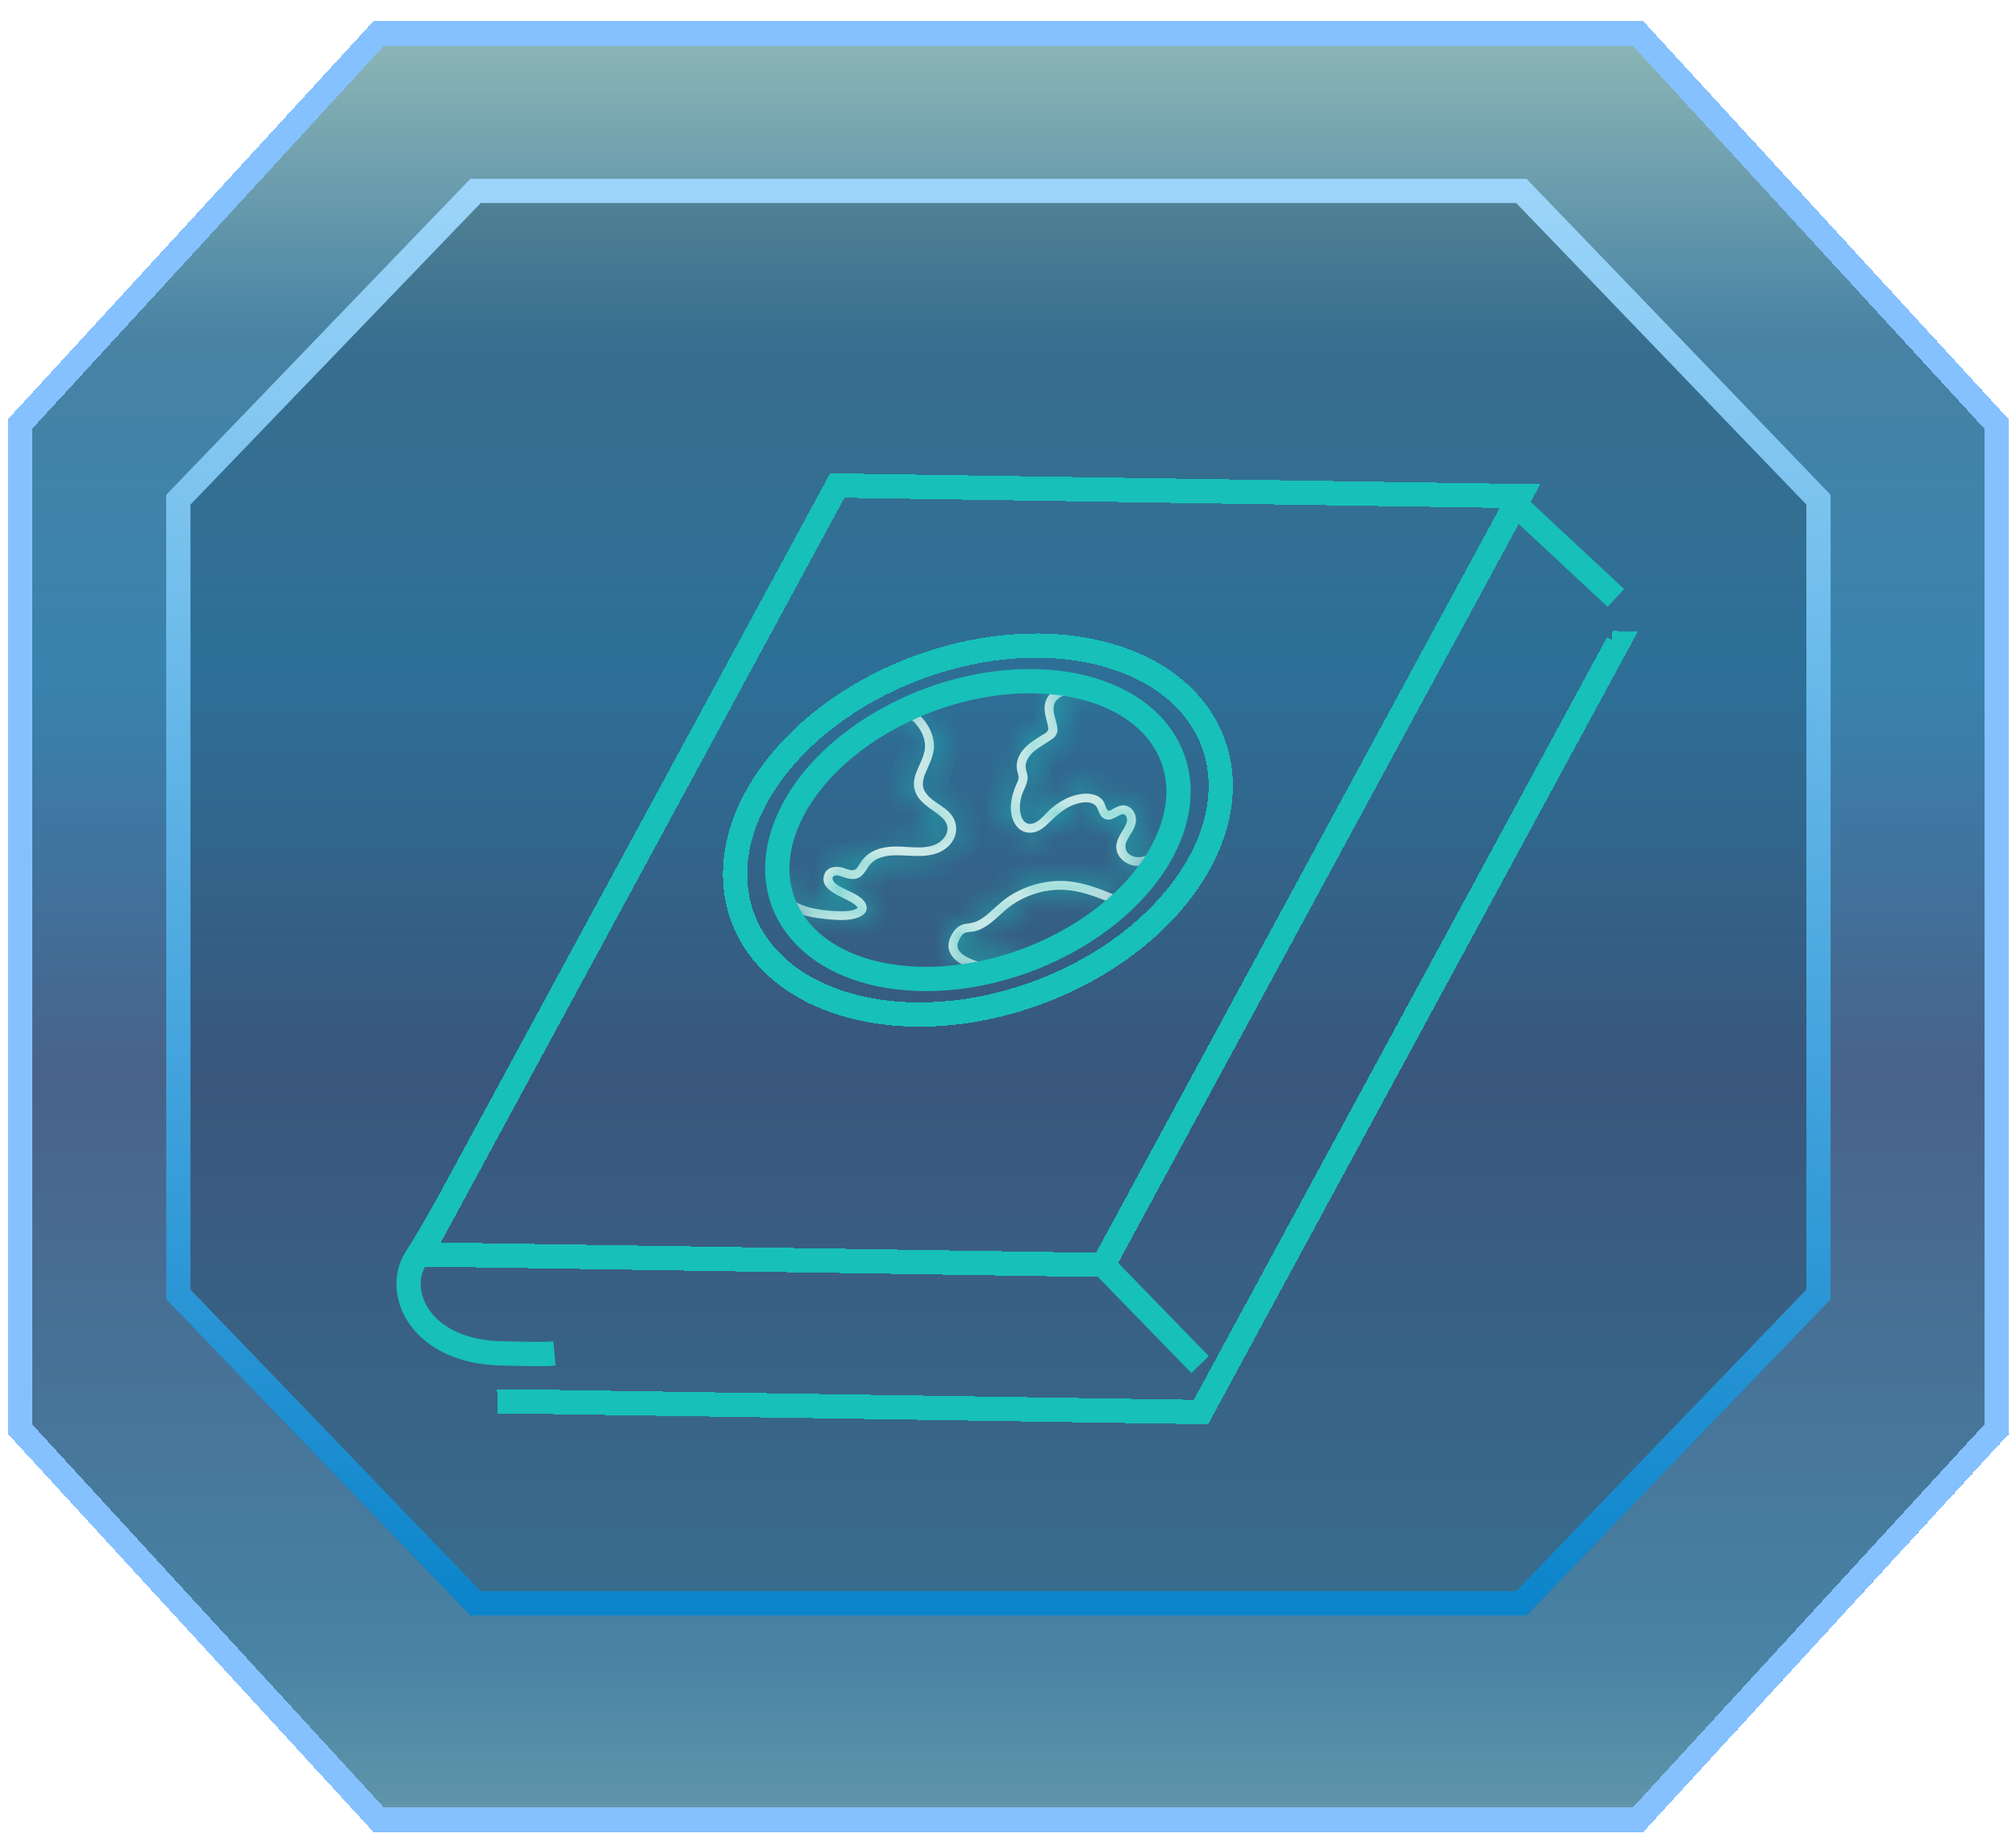 <svg viewBox="0 0 83 76" fill="none" xmlns="http://www.w3.org/2000/svg">
    <g filter="url(#filter0_d_558_495)">
        <path d="M15.373 75.416H67.657L82.711 59.018V17.274L67.657 0.876H15.373L0.316 17.274V59.018L15.373 75.416Z" fill="url(#paint0_linear_558_495)" fill-opacity="0.8" shape-rendering="crispEdges"/>
        <path d="M67.437 1.376L82.21 17.468V58.823L67.437 74.916H15.592L0.816 58.823V17.468L15.592 1.376H67.437Z" stroke="url(#paint1_linear_558_495)" shape-rendering="crispEdges"/>
    </g>
    <g filter="url(#filter1_f_558_495)">
        <path d="M19.365 66.504H62.849L75.369 53.492V20.369L62.849 7.358H19.365L6.842 20.369V53.492L19.365 66.504Z" fill="#0F3653" fill-opacity="0.25"/>
        <path d="M62.636 7.858L74.869 20.571V53.289L62.636 66.003H19.578L7.342 53.289V20.571L19.578 7.858H62.636Z" stroke="url(#paint2_linear_558_495)"/>
    </g>
    <g filter="url(#filter2_d_558_495)">
        <path d="M17.315 51.638L45.421 52.075L45.542 51.852L62.578 20.423L34.473 19.988L17.315 51.638Z" stroke="#17C0B8" stroke-miterlimit="10" shape-rendering="crispEdges"/>
    </g>
    <g filter="url(#filter3_d_558_495)">
        <path d="M20.475 55.709L21.338 55.694L49.444 56.13L66.601 24.479L66.376 24.475" stroke="#17C0B8" stroke-miterlimit="10" shape-rendering="crispEdges"/>
    </g>
    <path d="M18.391 49.655C18.128 50.085 17.86 50.64 17.127 51.792C16.216 53.22 17.326 55.647 20.648 55.715C21.565 55.733 22.281 55.767 22.828 55.717" stroke="#17C0B8" stroke-miterlimit="10"/>
    <path d="M62.202 20.587L66.528 24.616" stroke="#17C0B8" stroke-miterlimit="10"/>
    <g filter="url(#filter4_d_558_495)">
        <mask id="mask0_558_495" style="mask-type:luminance" maskUnits="userSpaceOnUse" x="32" y="28" width="17" height="13">
            <path d="M42.718 28.547C44.795 28.615 46.337 29.328 47.199 30.346C48.046 31.346 48.296 32.706 47.677 34.241C47.048 35.798 45.644 37.225 43.837 38.249C42.035 39.27 39.879 39.865 37.805 39.797C35.728 39.729 34.187 39.015 33.324 37.997C32.477 36.997 32.227 35.638 32.847 34.103C33.475 32.545 34.879 31.119 36.685 30.095C38.488 29.073 40.644 28.479 42.718 28.547Z" fill="white" stroke="white"/>
        </mask>
        <g mask="url(#mask0_558_495)">
            <mask id="path-10-inside-1_558_495" fill="white">
                <path d="M44.526 28.316C43.942 28.137 43.152 28.308 43.022 28.986C42.957 29.327 43.109 29.637 43.159 29.967C43.184 30.14 42.97 30.218 42.841 30.3C42.693 30.394 42.544 30.487 42.406 30.595C42.166 30.782 41.953 31.032 41.883 31.331C41.847 31.481 41.852 31.63 41.889 31.778C41.908 31.851 41.938 31.926 41.938 32.003C41.938 32.104 41.887 32.198 41.845 32.288C41.611 32.798 41.473 33.528 41.852 34.01C42.032 34.239 42.321 34.334 42.607 34.254C42.928 34.165 43.139 33.91 43.369 33.692C43.599 33.475 43.873 33.264 44.179 33.142C44.423 33.045 44.765 32.967 45.013 33.096C45.26 33.224 45.2 33.559 45.447 33.691C45.714 33.834 45.916 33.636 46.148 33.537C46.25 33.494 46.326 33.526 46.374 33.625C46.443 33.768 46.368 33.931 46.297 34.058C46.137 34.346 45.914 34.62 45.965 34.968C46.011 35.272 46.261 35.501 46.549 35.6C46.885 35.715 47.253 35.62 47.552 35.452C48.146 35.118 48.703 34.467 48.626 33.761C48.601 33.532 48.231 33.53 48.257 33.761C48.319 34.331 47.88 34.833 47.41 35.115C47.175 35.255 46.88 35.357 46.613 35.237C46.346 35.118 46.27 34.879 46.389 34.624C46.517 34.351 46.734 34.124 46.766 33.813C46.79 33.575 46.675 33.317 46.453 33.204C46.218 33.084 45.999 33.203 45.793 33.319C45.725 33.358 45.657 33.412 45.596 33.345C45.522 33.263 45.509 33.12 45.453 33.026C45.172 32.542 44.45 32.641 44.014 32.821C43.748 32.932 43.511 33.091 43.291 33.274C43.072 33.456 42.873 33.745 42.601 33.873C42.36 33.985 42.158 33.88 42.063 33.649C41.957 33.393 41.979 33.085 42.043 32.821C42.111 32.541 42.323 32.273 42.307 31.979C42.299 31.837 42.233 31.706 42.227 31.564C42.221 31.422 42.278 31.288 42.355 31.171C42.541 30.887 42.862 30.724 43.141 30.542C43.274 30.455 43.434 30.364 43.501 30.215C43.567 30.066 43.524 29.897 43.489 29.745C43.416 29.443 43.264 29.076 43.512 28.813C43.759 28.549 44.121 28.571 44.43 28.666C44.658 28.736 44.755 28.388 44.529 28.318L44.526 28.316Z"/>
            </mask>
            <path d="M44.526 28.316C43.942 28.137 43.152 28.308 43.022 28.986C42.957 29.327 43.109 29.637 43.159 29.967C43.184 30.14 42.97 30.218 42.841 30.3C42.693 30.394 42.544 30.487 42.406 30.595C42.166 30.782 41.953 31.032 41.883 31.331C41.847 31.481 41.852 31.63 41.889 31.778C41.908 31.851 41.938 31.926 41.938 32.003C41.938 32.104 41.887 32.198 41.845 32.288C41.611 32.798 41.473 33.528 41.852 34.01C42.032 34.239 42.321 34.334 42.607 34.254C42.928 34.165 43.139 33.91 43.369 33.692C43.599 33.475 43.873 33.264 44.179 33.142C44.423 33.045 44.765 32.967 45.013 33.096C45.26 33.224 45.2 33.559 45.447 33.691C45.714 33.834 45.916 33.636 46.148 33.537C46.25 33.494 46.326 33.526 46.374 33.625C46.443 33.768 46.368 33.931 46.297 34.058C46.137 34.346 45.914 34.62 45.965 34.968C46.011 35.272 46.261 35.501 46.549 35.6C46.885 35.715 47.253 35.62 47.552 35.452C48.146 35.118 48.703 34.467 48.626 33.761C48.601 33.532 48.231 33.53 48.257 33.761C48.319 34.331 47.88 34.833 47.41 35.115C47.175 35.255 46.88 35.357 46.613 35.237C46.346 35.118 46.27 34.879 46.389 34.624C46.517 34.351 46.734 34.124 46.766 33.813C46.79 33.575 46.675 33.317 46.453 33.204C46.218 33.084 45.999 33.203 45.793 33.319C45.725 33.358 45.657 33.412 45.596 33.345C45.522 33.263 45.509 33.12 45.453 33.026C45.172 32.542 44.45 32.641 44.014 32.821C43.748 32.932 43.511 33.091 43.291 33.274C43.072 33.456 42.873 33.745 42.601 33.873C42.36 33.985 42.158 33.88 42.063 33.649C41.957 33.393 41.979 33.085 42.043 32.821C42.111 32.541 42.323 32.273 42.307 31.979C42.299 31.837 42.233 31.706 42.227 31.564C42.221 31.422 42.278 31.288 42.355 31.171C42.541 30.887 42.862 30.724 43.141 30.542C43.274 30.455 43.434 30.364 43.501 30.215C43.567 30.066 43.524 29.897 43.489 29.745C43.416 29.443 43.264 29.076 43.512 28.813C43.759 28.549 44.121 28.571 44.43 28.666C44.658 28.736 44.755 28.388 44.529 28.318L44.526 28.316Z" fill="#F2F2F2"/>
            <path d="M44.526 28.316L45.225 27.601L45.052 27.431L44.819 27.36L44.526 28.316ZM43.022 28.986L42.04 28.797L42.04 28.798L43.022 28.986ZM43.159 29.967L44.148 29.819L44.148 29.819L43.159 29.967ZM42.841 30.3L42.306 29.455L42.305 29.456L42.841 30.3ZM42.406 30.595L43.02 31.385L43.024 31.381L42.406 30.595ZM41.883 31.331L42.856 31.564L42.857 31.559L41.883 31.331ZM41.889 31.778L40.919 32.02L40.919 32.022L41.889 31.778ZM41.845 32.288L40.938 31.867L40.936 31.871L41.845 32.288ZM41.852 34.01L41.066 34.628L41.066 34.628L41.852 34.01ZM42.607 34.254L42.34 33.291L42.339 33.291L42.607 34.254ZM44.179 33.142L44.548 34.072L44.55 34.071L44.179 33.142ZM45.447 33.691L45.92 32.81L45.919 32.809L45.447 33.691ZM46.148 33.537L45.757 32.617L45.756 32.617L46.148 33.537ZM46.374 33.625L47.275 33.191L47.273 33.188L46.374 33.625ZM46.297 34.058L45.424 33.57L45.423 33.572L46.297 34.058ZM45.965 34.968L44.976 35.115L44.977 35.116L45.965 34.968ZM46.549 35.6L46.874 34.654L46.873 34.654L46.549 35.6ZM47.552 35.452L47.063 34.58L47.062 34.58L47.552 35.452ZM48.626 33.761L47.632 33.868L47.632 33.87L48.626 33.761ZM48.257 33.761L49.251 33.652L49.25 33.65L48.257 33.761ZM46.389 34.624L45.484 34.199L45.483 34.2L46.389 34.624ZM46.766 33.813L45.771 33.71L45.771 33.711L46.766 33.813ZM46.453 33.204L45.998 34.094L45.998 34.094L46.453 33.204ZM45.793 33.319L45.3 32.45L45.299 32.45L45.793 33.319ZM45.596 33.345L46.341 32.678L46.339 32.675L45.596 33.345ZM45.453 33.026L44.589 33.529L44.592 33.534L45.453 33.026ZM44.014 32.821L43.632 31.897L43.63 31.898L44.014 32.821ZM42.601 33.873L43.022 34.78L43.025 34.778L42.601 33.873ZM42.063 33.649L42.988 33.27L42.987 33.267L42.063 33.649ZM42.043 32.821L43.015 33.057L43.015 33.056L42.043 32.821ZM42.307 31.979L41.308 32.031L41.308 32.033L42.307 31.979ZM42.355 31.171L41.518 30.624L41.518 30.624L42.355 31.171ZM43.141 30.542L43.686 31.381L43.687 31.38L43.141 30.542ZM43.489 29.745L44.462 29.516L44.461 29.512L43.489 29.745ZM44.43 28.666L44.136 29.622L44.137 29.622L44.43 28.666ZM44.529 28.318L43.83 29.034L44.003 29.203L44.234 29.274L44.529 28.318ZM44.526 28.316L44.819 27.36C44.343 27.214 43.774 27.202 43.26 27.39C42.713 27.591 42.184 28.046 42.04 28.797L43.022 28.986L44.004 29.175C44.001 29.19 43.988 29.223 43.961 29.252C43.938 29.277 43.926 29.276 43.948 29.268C43.971 29.26 44.013 29.25 44.072 29.25C44.13 29.249 44.187 29.258 44.233 29.272L44.526 28.316ZM43.022 28.986L42.04 28.798C41.969 29.168 42.024 29.489 42.072 29.699C42.135 29.983 42.15 29.986 42.169 30.115L43.159 29.967L44.148 29.819C44.128 29.688 44.1 29.569 44.077 29.48C44.051 29.375 44.038 29.327 44.023 29.262C43.998 29.149 44.01 29.145 44.004 29.174L43.022 28.986ZM43.159 29.967L42.169 30.114C42.141 29.926 42.182 29.741 42.266 29.592C42.337 29.464 42.422 29.396 42.446 29.377C42.471 29.357 42.485 29.351 42.454 29.369C42.447 29.373 42.365 29.418 42.306 29.455L42.841 30.3L43.376 31.145C43.371 31.148 43.372 31.147 43.386 31.139C43.393 31.136 43.399 31.132 43.41 31.126C43.419 31.121 43.431 31.114 43.443 31.107C43.488 31.081 43.578 31.03 43.67 30.959C43.849 30.82 44.24 30.438 44.148 29.819L43.159 29.967ZM42.841 30.3L42.305 29.456C42.172 29.54 41.975 29.663 41.789 29.809L42.406 30.595L43.024 31.381C43.114 31.311 43.214 31.248 43.377 31.144L42.841 30.3ZM42.406 30.595L41.793 29.805C41.459 30.065 41.052 30.493 40.91 31.103L41.883 31.331L42.857 31.559C42.855 31.569 42.855 31.555 42.883 31.519C42.91 31.482 42.955 31.435 43.02 31.385L42.406 30.595ZM41.883 31.331L40.911 31.099C40.833 31.422 40.848 31.735 40.919 32.02L41.889 31.778L42.859 31.536C42.858 31.529 42.859 31.529 42.859 31.537C42.859 31.544 42.858 31.554 42.856 31.564L41.883 31.331ZM41.889 31.778L40.919 32.022C40.925 32.043 40.93 32.062 40.934 32.078C40.939 32.093 40.943 32.107 40.946 32.117C40.948 32.123 40.949 32.126 40.95 32.131C40.951 32.135 40.952 32.138 40.953 32.14C40.954 32.145 40.955 32.147 40.955 32.147C40.955 32.147 40.954 32.143 40.952 32.138C40.951 32.132 40.949 32.122 40.947 32.111C40.943 32.087 40.938 32.05 40.938 32.003H41.938H42.938C42.938 31.836 42.906 31.701 42.887 31.631C42.878 31.596 42.867 31.562 42.864 31.549C42.858 31.53 42.858 31.53 42.859 31.534L41.889 31.778ZM41.938 32.003H40.938C40.938 31.884 40.969 31.805 40.974 31.792C40.977 31.784 40.977 31.784 40.971 31.798C40.967 31.805 40.964 31.812 40.958 31.825C40.953 31.836 40.945 31.851 40.938 31.867L41.845 32.288L42.752 32.709C42.753 32.708 42.807 32.597 42.841 32.507C42.883 32.4 42.938 32.223 42.938 32.003H41.938ZM41.845 32.288L40.936 31.871C40.78 32.212 40.645 32.646 40.62 33.106C40.596 33.568 40.681 34.137 41.066 34.628L41.852 34.01L42.639 33.392C42.639 33.392 42.638 33.391 42.636 33.387C42.634 33.384 42.631 33.376 42.627 33.362C42.62 33.334 42.614 33.285 42.617 33.213C42.625 33.06 42.676 32.875 42.754 32.705L41.845 32.288ZM41.852 34.01L41.066 34.628C41.498 35.177 42.204 35.404 42.875 35.218L42.607 34.254L42.339 33.291C42.382 33.279 42.439 33.277 42.499 33.297C42.559 33.316 42.607 33.352 42.639 33.392L41.852 34.01ZM42.607 34.254L42.874 35.218C43.223 35.121 43.482 34.941 43.666 34.787C43.812 34.664 44.008 34.465 44.056 34.419L43.369 33.692L42.682 32.966C42.617 33.028 42.541 33.103 42.498 33.145C42.447 33.196 42.41 33.23 42.379 33.256C42.319 33.306 42.312 33.298 42.34 33.291L42.607 34.254ZM43.369 33.692L44.056 34.419C44.243 34.242 44.409 34.127 44.548 34.072L44.179 33.142L43.811 32.213C43.336 32.401 42.956 32.707 42.682 32.966L43.369 33.692ZM44.179 33.142L44.55 34.071C44.58 34.059 44.61 34.049 44.639 34.041C44.668 34.033 44.689 34.03 44.7 34.029C44.713 34.027 44.706 34.029 44.682 34.026C44.659 34.023 44.61 34.014 44.551 33.983L45.013 33.096L45.474 32.208C45.112 32.02 44.745 32.013 44.489 32.04C44.224 32.068 43.986 32.143 43.808 32.214L44.179 33.142ZM45.013 33.096L44.551 33.983C44.426 33.918 44.348 33.826 44.308 33.764C44.282 33.723 44.273 33.691 44.302 33.765C44.33 33.833 44.486 34.311 44.976 34.573L45.447 33.691L45.919 32.809C46.161 32.939 46.224 33.183 46.158 33.019C46.13 32.95 45.972 32.467 45.474 32.208L45.013 33.096ZM45.447 33.691L44.975 34.573C45.181 34.683 45.405 34.742 45.637 34.741C45.86 34.741 46.044 34.687 46.175 34.636C46.298 34.588 46.405 34.529 46.456 34.502C46.488 34.484 46.505 34.475 46.522 34.466C46.537 34.458 46.542 34.456 46.54 34.457L46.148 33.537L45.756 32.617C45.696 32.643 45.644 32.669 45.602 32.69C45.563 32.71 45.524 32.732 45.501 32.744C45.473 32.76 45.458 32.767 45.447 32.773C45.437 32.778 45.438 32.777 45.447 32.773C45.465 32.767 45.534 32.741 45.636 32.741C45.688 32.741 45.741 32.748 45.793 32.761C45.844 32.774 45.887 32.792 45.92 32.81L45.447 33.691ZM46.148 33.537L46.538 34.458C46.426 34.505 46.189 34.567 45.912 34.457C45.644 34.351 45.519 34.154 45.475 34.063L46.374 33.625L47.273 33.188C47.181 32.998 46.995 32.735 46.651 32.599C46.298 32.459 45.971 32.526 45.757 32.617L46.148 33.537ZM46.374 33.625L45.473 34.059C45.373 33.85 45.402 33.667 45.419 33.599C45.434 33.542 45.451 33.521 45.424 33.57L46.297 34.058L47.169 34.547C47.214 34.468 47.304 34.302 47.357 34.096C47.412 33.879 47.445 33.543 47.275 33.191L46.374 33.625ZM46.297 34.058L45.423 33.572C45.392 33.627 45.365 33.67 45.311 33.762C45.264 33.84 45.202 33.946 45.146 34.067C45.029 34.316 44.911 34.677 44.976 35.115L45.965 34.968L46.955 34.821C46.968 34.911 46.935 34.962 46.958 34.914C46.97 34.887 46.991 34.849 47.03 34.784C47.06 34.732 47.121 34.633 47.17 34.544L46.297 34.058ZM45.965 34.968L44.977 35.116C45.093 35.898 45.701 36.366 46.225 36.546L46.549 35.6L46.873 34.654C46.864 34.651 46.869 34.649 46.885 34.665C46.903 34.685 46.942 34.736 46.955 34.82L45.965 34.968ZM46.549 35.6L46.224 36.545C46.936 36.79 47.613 36.565 48.043 36.323L47.552 35.452L47.062 34.58C46.991 34.62 46.93 34.64 46.89 34.648C46.852 34.654 46.852 34.647 46.874 34.654L46.549 35.6ZM47.552 35.452L48.042 36.324C48.454 36.092 48.861 35.748 49.161 35.318C49.463 34.885 49.692 34.308 49.62 33.652L48.626 33.761L47.632 33.87C47.637 33.92 47.627 34.022 47.52 34.175C47.413 34.329 47.244 34.478 47.063 34.58L47.552 35.452ZM48.626 33.761L49.62 33.654C49.538 32.892 48.873 32.59 48.426 32.589C48.188 32.588 47.882 32.659 47.627 32.892C47.339 33.154 47.224 33.523 47.263 33.872L48.257 33.761L49.25 33.65C49.277 33.884 49.198 34.166 48.974 34.37C48.781 34.546 48.564 34.589 48.419 34.589C48.157 34.588 47.689 34.401 47.632 33.868L48.626 33.761ZM48.257 33.761L47.263 33.87C47.263 33.87 47.263 33.87 47.263 33.87C47.263 33.87 47.263 33.871 47.263 33.871C47.263 33.873 47.262 33.877 47.26 33.885C47.255 33.901 47.242 33.932 47.211 33.976C47.146 34.07 47.034 34.174 46.896 34.257L47.41 35.115L47.923 35.973C48.51 35.622 49.379 34.813 49.251 33.652L48.257 33.761ZM47.41 35.115L46.896 34.257C46.87 34.272 46.849 34.283 46.834 34.289C46.819 34.295 46.815 34.295 46.822 34.294C46.83 34.292 46.854 34.288 46.891 34.291C46.929 34.294 46.974 34.304 47.02 34.324L46.613 35.237L46.206 36.151C46.939 36.478 47.617 36.156 47.923 35.973L47.41 35.115ZM46.613 35.237L47.02 34.324C47.087 34.354 47.229 34.449 47.299 34.65C47.367 34.843 47.32 34.994 47.295 35.048L46.389 34.624L45.483 34.2C45.339 34.509 45.27 34.907 45.413 35.314C45.559 35.727 45.872 36.002 46.206 36.151L46.613 35.237ZM46.389 34.624L47.294 35.048C47.339 34.953 47.347 34.964 47.481 34.729C47.58 34.557 47.723 34.278 47.761 33.915L46.766 33.813L45.771 33.711C45.776 33.66 45.795 33.649 45.745 33.736C45.715 33.789 45.694 33.821 45.641 33.91C45.596 33.983 45.538 34.084 45.484 34.199L46.389 34.624ZM46.766 33.813L47.761 33.916C47.821 33.33 47.551 32.642 46.908 32.313L46.453 33.204L45.998 34.094C45.895 34.042 45.835 33.965 45.805 33.905C45.777 33.847 45.764 33.782 45.771 33.71L46.766 33.813ZM46.453 33.204L46.909 32.314C46.125 31.913 45.416 32.383 45.3 32.45L45.793 33.319L46.287 34.189C46.339 34.159 46.365 34.145 46.385 34.135C46.404 34.126 46.396 34.132 46.37 34.139C46.341 34.147 46.285 34.157 46.211 34.152C46.133 34.147 46.059 34.126 45.998 34.094L46.453 33.204ZM45.793 33.319L45.299 32.45C45.28 32.461 45.263 32.471 45.257 32.474C45.249 32.48 45.251 32.478 45.255 32.476C45.259 32.473 45.318 32.44 45.406 32.413C45.501 32.385 45.67 32.353 45.874 32.402C46.088 32.452 46.243 32.568 46.341 32.678L45.596 33.345L44.851 34.012C44.979 34.155 45.166 34.289 45.412 34.347C45.648 34.404 45.85 34.368 45.978 34.33C46.099 34.294 46.191 34.243 46.229 34.222C46.251 34.21 46.27 34.199 46.278 34.194C46.29 34.187 46.289 34.188 46.288 34.189L45.793 33.319ZM45.596 33.345L46.339 32.675C46.406 32.749 46.44 32.816 46.454 32.845C46.467 32.873 46.472 32.889 46.465 32.869C46.461 32.857 46.46 32.853 46.452 32.831C46.447 32.813 46.438 32.788 46.428 32.76C46.408 32.708 46.373 32.617 46.315 32.517L45.453 33.026L44.592 33.534C44.576 33.506 44.565 33.483 44.559 33.47C44.553 33.456 44.55 33.448 44.55 33.447C44.55 33.447 44.551 33.451 44.555 33.462C44.557 33.468 44.565 33.493 44.571 33.51C44.583 33.548 44.609 33.621 44.647 33.702C44.686 33.784 44.75 33.9 44.854 34.015L45.596 33.345ZM45.453 33.026L46.317 32.522C45.943 31.88 45.301 31.698 44.84 31.676C44.386 31.653 43.948 31.766 43.632 31.897L44.014 32.821L44.397 33.745C44.448 33.724 44.514 33.703 44.582 33.689C44.652 33.675 44.707 33.671 44.742 33.673C44.779 33.675 44.769 33.681 44.73 33.662C44.682 33.639 44.626 33.592 44.589 33.529L45.453 33.026ZM44.014 32.821L43.63 31.898C43.246 32.058 42.923 32.279 42.651 32.506L43.291 33.274L43.932 34.041C44.099 33.903 44.251 33.806 44.398 33.744L44.014 32.821ZM43.291 33.274L42.651 32.506C42.557 32.584 42.476 32.665 42.416 32.726C42.339 32.805 42.315 32.831 42.26 32.886C42.164 32.981 42.148 32.981 42.176 32.968L42.601 33.873L43.025 34.778C43.326 34.637 43.545 34.429 43.672 34.302C43.847 34.128 43.867 34.096 43.932 34.041L43.291 33.274ZM42.601 33.873L42.18 32.966C42.274 32.922 42.467 32.88 42.683 32.976C42.881 33.064 42.963 33.209 42.988 33.27L42.063 33.649L41.138 34.029C41.257 34.32 41.488 34.633 41.871 34.804C42.271 34.981 42.687 34.935 43.022 34.78L42.601 33.873ZM42.063 33.649L42.987 33.267C42.997 33.291 42.989 33.287 42.989 33.24C42.989 33.194 42.997 33.131 43.015 33.057L42.043 32.821L41.071 32.585C40.987 32.934 40.915 33.489 41.139 34.031L42.063 33.649ZM42.043 32.821L43.015 33.056C43.014 33.062 43.016 33.049 43.037 33.001C43.047 32.977 43.058 32.952 43.074 32.916C43.088 32.884 43.107 32.842 43.126 32.798C43.193 32.641 43.327 32.318 43.305 31.924L42.307 31.979L41.308 32.033C41.303 31.934 41.338 31.892 41.287 32.012C41.276 32.038 41.264 32.064 41.247 32.101C41.232 32.135 41.213 32.179 41.194 32.224C41.156 32.314 41.106 32.44 41.071 32.586L42.043 32.821ZM42.307 31.979L43.305 31.927C43.3 31.823 43.284 31.733 43.27 31.665C43.256 31.601 43.24 31.541 43.232 31.512C43.227 31.494 43.224 31.484 43.222 31.475C43.22 31.466 43.219 31.463 43.219 31.464C43.219 31.464 43.224 31.485 43.226 31.52L42.227 31.564L41.228 31.607C41.236 31.805 41.286 31.978 41.3 32.03C41.311 32.07 41.313 32.078 41.314 32.083C41.314 32.084 41.31 32.064 41.308 32.031L42.307 31.979ZM42.227 31.564L43.226 31.52C43.229 31.601 43.214 31.66 43.203 31.691C43.192 31.721 43.184 31.73 43.192 31.719L42.355 31.171L41.518 30.624C41.388 30.822 41.209 31.167 41.228 31.607L42.227 31.564ZM42.355 31.171L43.191 31.719C43.189 31.723 43.206 31.696 43.295 31.632C43.339 31.6 43.39 31.567 43.458 31.524C43.517 31.487 43.607 31.432 43.686 31.381L43.141 30.542L42.596 29.704C42.526 29.75 42.287 29.894 42.131 30.005C41.943 30.14 41.706 30.336 41.518 30.624L42.355 31.171ZM43.141 30.542L43.687 31.38C43.717 31.361 43.857 31.274 43.974 31.18C44.101 31.078 44.291 30.899 44.414 30.622L43.501 30.215L42.587 29.808C42.616 29.743 42.65 29.696 42.675 29.667C42.699 29.639 42.717 29.624 42.718 29.623C42.72 29.622 42.713 29.628 42.691 29.642C42.68 29.65 42.668 29.658 42.651 29.668C42.637 29.677 42.615 29.691 42.595 29.704L43.141 30.542ZM43.501 30.215L44.414 30.622C44.645 30.104 44.474 29.569 44.462 29.516L43.489 29.745L42.515 29.975C42.526 30.02 42.531 30.041 42.535 30.061C42.538 30.079 42.538 30.079 42.537 30.068C42.535 30.046 42.528 29.94 42.587 29.808L43.501 30.215ZM43.489 29.745L44.461 29.512C44.448 29.46 44.435 29.409 44.424 29.37C44.413 29.327 44.404 29.295 44.396 29.264C44.38 29.199 44.376 29.174 44.375 29.167C44.375 29.162 44.38 29.205 44.362 29.275C44.353 29.311 44.339 29.351 44.316 29.392C44.294 29.433 44.268 29.469 44.241 29.497L43.512 28.813L42.783 28.128C42.391 28.546 42.353 29.036 42.385 29.363C42.41 29.615 42.51 29.951 42.516 29.979L43.489 29.745ZM43.512 28.813L44.241 29.497C44.212 29.528 44.174 29.556 44.131 29.575C44.09 29.594 44.059 29.599 44.045 29.6C44.033 29.602 44.035 29.6 44.054 29.602C44.072 29.605 44.1 29.611 44.136 29.622L44.43 28.666L44.724 27.71C44.324 27.587 43.442 27.426 42.783 28.128L43.512 28.813ZM44.43 28.666L44.137 29.622C44.458 29.72 44.812 29.684 45.11 29.495C45.385 29.321 45.544 29.06 45.612 28.816C45.682 28.57 45.679 28.274 45.548 27.991C45.407 27.686 45.144 27.461 44.823 27.363L44.529 28.318L44.234 29.274C44.027 29.21 43.837 29.055 43.734 28.833C43.641 28.633 43.643 28.432 43.687 28.274C43.732 28.116 43.838 27.934 44.038 27.807C44.261 27.665 44.517 27.647 44.723 27.71L44.43 28.666ZM44.529 28.318L45.228 27.603L45.225 27.601L44.526 28.316L43.827 29.031L43.83 29.034L44.529 28.318Z" fill="#17C0B8" mask="url(#path-10-inside-1_558_495)"/>
            <mask id="path-12-inside-2_558_495" fill="white">
                <path d="M46.012 36.894C45.244 36.569 44.461 36.253 43.608 36.267C42.846 36.281 42.08 36.52 41.461 36.956C41.167 37.164 40.917 37.42 40.64 37.649C40.514 37.752 40.38 37.849 40.231 37.92C40.06 38.002 39.885 38.009 39.702 38.044C39.358 38.109 39.113 38.5 39.058 38.821C38.996 39.176 39.23 39.465 39.517 39.651C40.241 40.122 41.278 40.149 42.051 39.798C42.266 39.701 42.079 39.389 41.865 39.486C41.245 39.767 40.467 39.726 39.861 39.427C39.619 39.308 39.334 39.099 39.443 38.8C39.486 38.683 39.586 38.471 39.707 38.414C39.842 38.352 40.023 38.373 40.168 38.33C40.774 38.15 41.152 37.618 41.647 37.267C42.174 36.896 42.809 36.672 43.458 36.633C44.299 36.584 45.068 36.885 45.825 37.206C46.041 37.298 46.229 36.987 46.011 36.894H46.012Z"/>
            </mask>
            <path d="M46.012 36.894C45.244 36.569 44.461 36.253 43.608 36.267C42.846 36.281 42.08 36.52 41.461 36.956C41.167 37.164 40.917 37.42 40.64 37.649C40.514 37.752 40.38 37.849 40.231 37.92C40.06 38.002 39.885 38.009 39.702 38.044C39.358 38.109 39.113 38.5 39.058 38.821C38.996 39.176 39.23 39.465 39.517 39.651C40.241 40.122 41.278 40.149 42.051 39.798C42.266 39.701 42.079 39.389 41.865 39.486C41.245 39.767 40.467 39.726 39.861 39.427C39.619 39.308 39.334 39.099 39.443 38.8C39.486 38.683 39.586 38.471 39.707 38.414C39.842 38.352 40.023 38.373 40.168 38.33C40.774 38.15 41.152 37.618 41.647 37.267C42.174 36.896 42.809 36.672 43.458 36.633C44.299 36.584 45.068 36.885 45.825 37.206C46.041 37.298 46.229 36.987 46.011 36.894H46.012Z" fill="#F2F2F2"/>
            <path d="M46.012 36.894V37.894L46.402 35.973L46.012 36.894ZM43.608 36.267L43.591 35.268L43.591 35.268L43.608 36.267ZM41.461 36.956L40.886 36.138L40.883 36.139L41.461 36.956ZM40.64 37.649L41.276 38.421L41.276 38.42L40.64 37.649ZM40.231 37.92L39.801 37.017L39.8 37.017L40.231 37.92ZM39.702 38.044L39.888 39.026L39.889 39.026L39.702 38.044ZM39.058 38.821L40.043 38.992L40.043 38.991L39.058 38.821ZM39.517 39.651L38.972 40.49L38.972 40.49L39.517 39.651ZM42.051 39.798L41.638 38.887L41.637 38.888L42.051 39.798ZM41.865 39.486L42.277 40.397L42.279 40.397L41.865 39.486ZM39.861 39.427L39.418 40.324L39.419 40.325L39.861 39.427ZM39.443 38.8L40.382 39.145L40.382 39.144L39.443 38.8ZM39.707 38.414L39.287 37.506L39.282 37.509L39.707 38.414ZM40.168 38.33L39.883 37.372L39.883 37.372L40.168 38.33ZM41.647 37.267L41.07 36.45L41.069 36.451L41.647 37.267ZM43.458 36.633L43.399 35.635L43.398 35.635L43.458 36.633ZM45.825 37.206L46.216 36.286L46.216 36.286L45.825 37.206ZM46.011 36.894V35.894L45.62 37.815L46.011 36.894ZM46.012 36.894L46.402 35.973C45.653 35.657 44.685 35.249 43.591 35.268L43.608 36.267L43.625 37.267C44.237 37.257 44.835 37.482 45.623 37.816L46.012 36.894ZM43.608 36.267L43.591 35.268C42.638 35.284 41.676 35.582 40.886 36.138L41.461 36.956L42.036 37.774C42.484 37.459 43.054 37.277 43.625 37.267L43.608 36.267ZM41.461 36.956L40.883 36.139C40.69 36.276 40.521 36.422 40.38 36.546C40.228 36.681 40.124 36.778 40.003 36.878L40.64 37.649L41.276 38.42C41.433 38.291 41.592 38.145 41.707 38.043C41.835 37.93 41.938 37.844 42.038 37.772L41.461 36.956ZM40.64 37.649L40.004 36.877C39.91 36.955 39.846 36.995 39.801 37.017L40.231 37.92L40.661 38.822C40.913 38.702 41.119 38.55 41.276 38.421L40.64 37.649ZM40.231 37.92L39.8 37.017C39.825 37.006 39.833 37.008 39.788 37.016C39.763 37.021 39.735 37.025 39.687 37.032C39.643 37.039 39.581 37.049 39.515 37.061L39.702 38.044L39.889 39.026C39.914 39.021 39.943 39.017 39.989 39.01C40.03 39.003 40.091 38.994 40.154 38.982C40.285 38.958 40.466 38.916 40.662 38.822L40.231 37.92ZM39.702 38.044L39.516 37.061C39.023 37.154 38.681 37.461 38.476 37.731C38.268 38.004 38.127 38.331 38.072 38.651L39.058 38.821L40.043 38.991C40.042 38.996 40.043 38.988 40.05 38.973C40.057 38.958 40.064 38.947 40.068 38.942C40.072 38.936 40.065 38.947 40.04 38.965C40.014 38.983 39.962 39.012 39.888 39.026L39.702 38.044ZM39.058 38.821L38.072 38.65C37.908 39.599 38.562 40.223 38.972 40.49L39.517 39.651L40.062 38.813C40.036 38.796 40.019 38.781 40.008 38.771C39.997 38.761 39.999 38.761 40.007 38.773C40.015 38.786 40.03 38.814 40.039 38.857C40.049 38.903 40.05 38.95 40.043 38.992L39.058 38.821ZM39.517 39.651L38.972 40.49C40.015 41.167 41.417 41.184 42.464 40.709L42.051 39.798L41.637 38.888C41.138 39.114 40.467 39.076 40.062 38.813L39.517 39.651ZM42.051 39.798L42.463 40.709C42.771 40.57 43.032 40.294 43.118 39.916C43.195 39.574 43.104 39.267 42.977 39.056C42.73 38.644 42.123 38.27 41.451 38.576L41.865 39.486L42.279 40.397C41.821 40.605 41.414 40.338 41.261 40.083C41.181 39.949 41.108 39.732 41.167 39.473C41.234 39.178 41.438 38.978 41.638 38.887L42.051 39.798ZM41.865 39.486L41.452 38.575C41.132 38.721 40.667 38.71 40.302 38.53L39.861 39.427L39.419 40.325C40.267 40.742 41.359 40.813 42.277 40.397L41.865 39.486ZM39.861 39.427L40.303 38.531C40.275 38.517 40.257 38.506 40.249 38.5C40.239 38.493 40.257 38.504 40.286 38.538C40.315 38.573 40.371 38.652 40.401 38.776C40.433 38.91 40.42 39.042 40.382 39.145L39.443 38.8L38.504 38.456C38.295 39.025 38.499 39.521 38.755 39.825C38.975 40.087 39.253 40.243 39.418 40.324L39.861 39.427ZM39.443 38.8L40.382 39.144C40.384 39.139 40.388 39.13 40.393 39.119C40.398 39.108 40.401 39.102 40.401 39.103C40.4 39.104 40.397 39.109 40.391 39.117C40.386 39.124 40.376 39.138 40.36 39.155C40.336 39.182 40.262 39.258 40.131 39.32L39.707 38.414L39.282 37.509C38.938 37.67 38.754 37.962 38.691 38.065C38.603 38.211 38.541 38.356 38.504 38.457L39.443 38.8ZM39.707 38.414L40.126 39.322C40.065 39.35 40.019 39.36 40.006 39.362C39.996 39.364 39.996 39.364 40.031 39.36C40.05 39.358 40.121 39.352 40.18 39.345C40.247 39.336 40.345 39.321 40.454 39.288L40.168 38.33L39.883 37.372C39.919 37.361 39.94 37.359 39.927 37.361C39.907 37.363 39.898 37.364 39.837 37.37C39.791 37.374 39.712 37.382 39.624 37.399C39.536 37.416 39.416 37.447 39.287 37.507L39.707 38.414ZM40.168 38.33L40.454 39.288C40.96 39.137 41.335 38.849 41.601 38.621C41.92 38.347 42.024 38.225 42.224 38.084L41.647 37.267L41.069 36.451C40.774 36.66 40.443 36.979 40.297 37.104C40.099 37.274 39.982 37.342 39.883 37.372L40.168 38.33ZM41.647 37.267L42.223 38.084C42.599 37.82 43.055 37.659 43.517 37.632L43.458 36.633L43.398 35.635C42.563 35.685 41.749 35.971 41.07 36.45L41.647 37.267ZM43.458 36.633L43.516 37.632C44.096 37.598 44.666 37.8 45.435 38.127L45.825 37.206L46.216 36.286C45.47 35.969 44.501 35.57 43.399 35.635L43.458 36.633ZM45.825 37.206L45.434 38.127C46.101 38.41 46.694 38.039 46.938 37.635C47.064 37.425 47.16 37.114 47.078 36.765C46.986 36.377 46.712 36.106 46.402 35.974L46.011 36.894L45.62 37.815C45.419 37.729 45.204 37.532 45.131 37.225C45.068 36.957 45.144 36.736 45.224 36.604C45.373 36.355 45.765 36.094 46.216 36.286L45.825 37.206ZM46.011 36.894V37.894H46.012V36.894V35.894H46.011V36.894Z" fill="#17C0B8" mask="url(#path-12-inside-2_558_495)"/>
            <mask id="path-14-inside-3_558_495" fill="white">
                <path d="M37.15 29.536C37.443 29.456 37.715 29.789 37.853 29.999C38.016 30.248 38.118 30.548 38.077 30.846C37.999 31.406 37.529 31.869 37.645 32.463C37.736 32.927 38.164 33.191 38.525 33.45C38.684 33.565 38.85 33.691 38.946 33.863C39.066 34.081 39.006 34.329 38.85 34.514C38.401 35.046 37.544 34.852 36.935 34.849C36.609 34.846 36.283 34.887 35.984 35.023C35.717 35.146 35.533 35.339 35.383 35.583C35.321 35.683 35.257 35.804 35.128 35.822C34.973 35.843 34.813 35.746 34.665 35.712C34.391 35.647 34.061 35.691 33.946 35.981C33.691 36.631 34.639 36.893 35.042 37.139C35.117 37.184 35.196 37.236 35.256 37.301C35.31 37.359 35.333 37.372 35.256 37.413C35.096 37.498 34.877 37.509 34.699 37.512C34.318 37.518 33.923 37.479 33.55 37.41C32.922 37.291 32.166 36.943 32.09 36.236C32.065 36.008 31.696 36.005 31.72 36.236C31.792 36.888 32.289 37.364 32.89 37.601C33.228 37.734 33.59 37.79 33.952 37.828C34.334 37.868 34.729 37.906 35.11 37.833C35.387 37.779 35.771 37.618 35.666 37.271C35.573 36.963 35.17 36.785 34.902 36.656C34.755 36.585 34.601 36.519 34.468 36.426C34.378 36.364 34.179 36.169 34.329 36.065C34.434 35.994 34.625 36.076 34.727 36.11C34.893 36.164 35.075 36.213 35.251 36.169C35.584 36.083 35.653 35.755 35.866 35.539C36.102 35.301 36.458 35.225 36.785 35.213C37.504 35.188 38.325 35.399 38.945 34.923C39.423 34.555 39.518 33.931 39.113 33.478C38.809 33.139 38.291 32.972 38.068 32.565C37.904 32.266 38.052 31.932 38.179 31.648C38.327 31.318 38.478 30.985 38.45 30.617C38.421 30.248 38.255 29.898 38.013 29.61C37.77 29.321 37.434 29.084 37.051 29.189C36.823 29.252 36.919 29.601 37.15 29.537V29.536Z"/>
            </mask>
            <path d="M37.15 29.536C37.443 29.456 37.715 29.789 37.853 29.999C38.016 30.248 38.118 30.548 38.077 30.846C37.999 31.406 37.529 31.869 37.645 32.463C37.736 32.927 38.164 33.191 38.525 33.45C38.684 33.565 38.85 33.691 38.946 33.863C39.066 34.081 39.006 34.329 38.85 34.514C38.401 35.046 37.544 34.852 36.935 34.849C36.609 34.846 36.283 34.887 35.984 35.023C35.717 35.146 35.533 35.339 35.383 35.583C35.321 35.683 35.257 35.804 35.128 35.822C34.973 35.843 34.813 35.746 34.665 35.712C34.391 35.647 34.061 35.691 33.946 35.981C33.691 36.631 34.639 36.893 35.042 37.139C35.117 37.184 35.196 37.236 35.256 37.301C35.31 37.359 35.333 37.372 35.256 37.413C35.096 37.498 34.877 37.509 34.699 37.512C34.318 37.518 33.923 37.479 33.55 37.41C32.922 37.291 32.166 36.943 32.09 36.236C32.065 36.008 31.696 36.005 31.72 36.236C31.792 36.888 32.289 37.364 32.89 37.601C33.228 37.734 33.59 37.79 33.952 37.828C34.334 37.868 34.729 37.906 35.11 37.833C35.387 37.779 35.771 37.618 35.666 37.271C35.573 36.963 35.17 36.785 34.902 36.656C34.755 36.585 34.601 36.519 34.468 36.426C34.378 36.364 34.179 36.169 34.329 36.065C34.434 35.994 34.625 36.076 34.727 36.11C34.893 36.164 35.075 36.213 35.251 36.169C35.584 36.083 35.653 35.755 35.866 35.539C36.102 35.301 36.458 35.225 36.785 35.213C37.504 35.188 38.325 35.399 38.945 34.923C39.423 34.555 39.518 33.931 39.113 33.478C38.809 33.139 38.291 32.972 38.068 32.565C37.904 32.266 38.052 31.932 38.179 31.648C38.327 31.318 38.478 30.985 38.45 30.617C38.421 30.248 38.255 29.898 38.013 29.61C37.77 29.321 37.434 29.084 37.051 29.189C36.823 29.252 36.919 29.601 37.15 29.537V29.536Z" fill="#F2F2F2"/>
            <path d="M37.15 29.536L36.884 28.572L36.15 28.774V29.536H37.15ZM37.853 29.999L37.016 30.547L37.017 30.549L37.853 29.999ZM38.077 30.846L37.086 30.708L37.086 30.709L38.077 30.846ZM37.645 32.463L36.663 32.654L36.663 32.655L37.645 32.463ZM38.525 33.45L37.94 34.262L37.941 34.262L38.525 33.45ZM38.946 33.863L39.821 33.379L39.819 33.376L38.946 33.863ZM38.85 34.514L39.614 35.16L39.614 35.159L38.85 34.514ZM36.935 34.849L36.928 35.849L36.929 35.849L36.935 34.849ZM35.984 35.023L35.57 34.113L35.566 34.115L35.984 35.023ZM35.383 35.583L36.234 36.108L36.235 36.107L35.383 35.583ZM35.128 35.822L35.259 36.814L35.266 36.813L35.128 35.822ZM34.665 35.712L34.435 36.685L34.435 36.685L34.665 35.712ZM33.946 35.981L33.016 35.614L33.015 35.616L33.946 35.981ZM35.042 37.139L34.521 37.992L34.522 37.993L35.042 37.139ZM35.256 37.301L34.523 37.982L34.527 37.985L35.256 37.301ZM35.256 37.413L35.727 38.295L35.729 38.294L35.256 37.413ZM34.699 37.512L34.685 36.512L34.683 36.512L34.699 37.512ZM33.55 37.41L33.365 38.392L33.366 38.392L33.55 37.41ZM32.09 36.236L31.096 36.343L31.096 36.344L32.09 36.236ZM31.72 36.236L30.726 36.342L30.726 36.345L31.72 36.236ZM32.89 37.601L32.523 38.531L32.523 38.531L32.89 37.601ZM33.952 37.828L33.847 38.823L33.849 38.823L33.952 37.828ZM35.11 37.833L35.299 38.815L35.301 38.815L35.11 37.833ZM35.666 37.271L36.623 36.982L36.623 36.98L35.666 37.271ZM34.902 36.656L34.465 37.556L34.469 37.558L34.902 36.656ZM34.468 36.426L35.04 35.606L35.04 35.606L34.468 36.426ZM34.329 36.065L33.768 35.238L33.762 35.242L34.329 36.065ZM34.727 36.11L34.414 37.06L34.417 37.061L34.727 36.11ZM35.251 36.169L35.496 37.138L35.5 37.137L35.251 36.169ZM35.866 35.539L35.156 34.835L35.154 34.836L35.866 35.539ZM36.785 35.213L36.75 34.214L36.748 34.214L36.785 35.213ZM38.945 34.923L39.553 35.717L39.554 35.716L38.945 34.923ZM39.113 33.478L39.858 32.811L39.858 32.811L39.113 33.478ZM38.068 32.565L38.945 32.084L38.945 32.084L38.068 32.565ZM38.179 31.648L37.266 31.239L37.266 31.24L38.179 31.648ZM37.051 29.189L37.316 30.154L37.318 30.153L37.051 29.189ZM37.15 29.537L37.417 30.501L38.15 30.298V29.537H37.15ZM37.15 29.536L37.415 30.5C37.267 30.541 37.134 30.523 37.044 30.492C36.966 30.466 36.927 30.433 36.927 30.433C36.924 30.431 36.935 30.44 36.956 30.465C36.976 30.49 36.997 30.518 37.016 30.547L37.853 29.999L38.689 29.452C38.598 29.312 38.429 29.078 38.192 28.884C37.97 28.703 37.493 28.404 36.884 28.572L37.15 29.536ZM37.853 29.999L37.017 30.549C37.052 30.601 37.071 30.646 37.08 30.678C37.089 30.708 37.085 30.716 37.086 30.708L38.077 30.846L39.067 30.985C39.153 30.373 38.938 29.831 38.688 29.45L37.853 29.999ZM38.077 30.846L37.086 30.709C37.072 30.811 37.031 30.875 36.871 31.244C36.744 31.537 36.544 32.042 36.663 32.654L37.645 32.463L38.626 32.271C38.63 32.29 38.607 32.267 38.706 32.04C38.735 31.972 38.832 31.763 38.887 31.627C38.955 31.458 39.032 31.238 39.067 30.984L38.077 30.846ZM37.645 32.463L36.663 32.655C36.762 33.16 37.042 33.516 37.292 33.756C37.522 33.975 37.806 34.165 37.94 34.262L38.525 33.45L39.109 32.639C38.994 32.556 38.932 32.514 38.844 32.449C38.767 32.392 38.714 32.348 38.675 32.31C38.598 32.237 38.618 32.229 38.626 32.27L37.645 32.463ZM38.525 33.45L37.941 34.262C37.977 34.289 38.006 34.31 38.031 34.329C38.055 34.348 38.072 34.362 38.083 34.372C38.106 34.394 38.093 34.387 38.073 34.351L38.946 33.863L39.819 33.376C39.6 32.983 39.251 32.741 39.109 32.639L38.525 33.45ZM38.946 33.863L38.071 34.348C38.013 34.243 38 34.125 38.017 34.03C38.032 33.944 38.066 33.892 38.086 33.869L38.85 34.514L39.614 35.159C39.956 34.754 40.198 34.059 39.821 33.379L38.946 33.863ZM38.85 34.514L38.086 33.869C38.127 33.82 38.144 33.871 37.901 33.884C37.787 33.889 37.656 33.885 37.488 33.875C37.34 33.866 37.129 33.85 36.941 33.849L36.935 34.849L36.929 35.849C37.046 35.849 37.17 35.859 37.368 35.871C37.546 35.882 37.771 35.893 38.003 35.881C38.453 35.858 39.123 35.74 39.614 35.16L38.85 34.514ZM36.935 34.849L36.943 33.849C36.535 33.846 36.049 33.895 35.57 34.113L35.984 35.023L36.398 35.934C36.517 35.88 36.683 35.847 36.928 35.849L36.935 34.849ZM35.984 35.023L35.566 34.115C35.073 34.341 34.754 34.696 34.531 35.059L35.383 35.583L36.235 36.107C36.276 36.039 36.309 36.001 36.332 35.979C36.352 35.959 36.373 35.945 36.401 35.932L35.984 35.023ZM35.383 35.583L34.532 35.058C34.503 35.105 34.505 35.102 34.496 35.116C34.493 35.121 34.505 35.101 34.532 35.071C34.589 35.006 34.741 34.867 34.99 34.832L35.128 35.822L35.266 36.813C35.644 36.76 35.893 36.551 36.031 36.395C36.143 36.267 36.234 36.109 36.234 36.108L35.383 35.583ZM35.128 35.822L34.997 34.831C35.082 34.82 35.147 34.827 35.18 34.833C35.211 34.838 35.225 34.844 35.209 34.839C35.202 34.836 35.193 34.833 35.176 34.827C35.164 34.823 35.135 34.812 35.114 34.804C35.068 34.788 34.988 34.76 34.895 34.738L34.665 35.712L34.435 36.685C34.417 36.68 34.412 36.678 34.442 36.688C34.454 36.693 34.527 36.72 34.579 36.737C34.688 36.773 34.947 36.855 35.259 36.814L35.128 35.822ZM34.665 35.712L34.896 34.739C34.638 34.678 34.302 34.653 33.959 34.755C33.585 34.867 33.204 35.138 33.016 35.614L33.946 35.981L34.876 36.348C34.846 36.426 34.792 36.504 34.719 36.567C34.648 36.627 34.579 36.657 34.533 36.671C34.452 36.695 34.418 36.681 34.435 36.685L34.665 35.712ZM33.946 35.981L33.015 35.616C32.854 36.027 32.867 36.46 33.057 36.845C33.224 37.183 33.489 37.402 33.677 37.533C33.873 37.669 34.081 37.773 34.225 37.844C34.404 37.931 34.472 37.963 34.521 37.992L35.042 37.139L35.563 36.285C35.476 36.232 35.387 36.186 35.316 36.151C35.249 36.117 35.161 36.075 35.105 36.047C34.966 35.98 34.878 35.932 34.818 35.89C34.751 35.844 34.801 35.86 34.849 35.958C34.878 36.016 34.9 36.09 34.903 36.174C34.906 36.257 34.889 36.317 34.877 36.346L33.946 35.981ZM35.042 37.139L34.522 37.993C34.536 38.001 34.546 38.008 34.553 38.012C34.56 38.017 34.564 38.02 34.565 38.02C34.565 38.02 34.561 38.018 34.555 38.012C34.548 38.006 34.537 37.996 34.523 37.981L35.256 37.301L35.989 36.621C35.827 36.446 35.642 36.334 35.562 36.285L35.042 37.139ZM35.256 37.301L34.527 37.985C34.57 38.031 34.54 37.999 34.528 37.985C34.515 37.97 34.48 37.928 34.444 37.867C34.407 37.807 34.348 37.694 34.32 37.538C34.29 37.367 34.305 37.184 34.372 37.012C34.434 36.852 34.524 36.745 34.585 36.683C34.645 36.623 34.699 36.584 34.726 36.566C34.755 36.547 34.777 36.535 34.784 36.532L35.256 37.413L35.729 38.294C35.76 38.278 35.887 38.211 36.007 38.09C36.165 37.93 36.365 37.612 36.29 37.189C36.237 36.894 36.066 36.706 36.052 36.69C36.029 36.663 36.009 36.642 36.002 36.634C35.986 36.617 35.993 36.625 35.986 36.617L35.256 37.301ZM35.256 37.413L34.785 36.531C34.82 36.512 34.845 36.505 34.852 36.502C34.86 36.5 34.859 36.501 34.845 36.503C34.831 36.505 34.811 36.507 34.783 36.509C34.755 36.511 34.723 36.511 34.685 36.512L34.699 37.512L34.712 38.512C34.862 38.51 35.322 38.511 35.727 38.295L35.256 37.413ZM34.699 37.512L34.683 36.512C34.377 36.517 34.05 36.486 33.734 36.426L33.55 37.41L33.366 38.392C33.796 38.473 34.259 38.519 34.714 38.512L34.699 37.512ZM33.55 37.41L33.734 36.427C33.508 36.384 33.306 36.307 33.179 36.219C33.12 36.179 33.096 36.149 33.088 36.137C33.083 36.13 33.084 36.132 33.084 36.129L32.09 36.236L31.096 36.344C31.174 37.069 31.608 37.566 32.047 37.868C32.474 38.161 32.964 38.317 33.365 38.392L33.55 37.41ZM32.09 36.236L33.084 36.129C33.002 35.37 32.339 35.065 31.89 35.064C31.652 35.063 31.347 35.135 31.091 35.367C30.805 35.627 30.689 35.993 30.726 36.342L31.72 36.236L32.715 36.13C32.74 36.364 32.66 36.644 32.437 36.846C32.245 37.021 32.029 37.064 31.883 37.064C31.619 37.063 31.153 36.874 31.096 36.343L32.09 36.236ZM31.72 36.236L30.726 36.345C30.851 37.487 31.707 38.209 32.523 38.531L32.89 37.601L33.257 36.671C32.871 36.518 32.732 36.29 32.715 36.127L31.72 36.236ZM32.89 37.601L32.523 38.531C32.992 38.716 33.465 38.782 33.847 38.823L33.952 37.828L34.058 36.834C33.716 36.797 33.465 36.753 33.257 36.671L32.89 37.601ZM33.952 37.828L33.849 38.823C34.21 38.86 34.751 38.921 35.299 38.815L35.11 37.833L34.92 36.851C34.708 36.892 34.458 36.876 34.056 36.834L33.952 37.828ZM35.11 37.833L35.301 38.815C35.505 38.775 35.845 38.681 36.141 38.455C36.298 38.333 36.482 38.143 36.592 37.866C36.708 37.572 36.709 37.264 36.623 36.982L35.666 37.271L34.709 37.56C34.676 37.451 34.668 37.293 34.733 37.129C34.791 36.981 34.881 36.9 34.922 36.869C34.961 36.839 34.983 36.832 34.97 36.837C34.96 36.841 34.941 36.847 34.918 36.852L35.11 37.833ZM35.666 37.271L36.623 36.98C36.477 36.5 36.125 36.215 35.911 36.069C35.689 35.918 35.44 35.805 35.334 35.755L34.902 36.656L34.469 37.558C34.548 37.596 34.603 37.621 34.663 37.652C34.721 37.682 34.76 37.705 34.787 37.724C34.816 37.743 34.813 37.745 34.797 37.727C34.779 37.707 34.737 37.652 34.709 37.562L35.666 37.271ZM34.902 36.656L35.338 35.756C35.132 35.657 35.088 35.64 35.04 35.606L34.468 36.426L33.897 37.247C34.114 37.398 34.378 37.514 34.465 37.556L34.902 36.656ZM34.468 36.426L35.04 35.606C35.066 35.624 35.11 35.654 35.163 35.741C35.188 35.783 35.282 35.944 35.274 36.187C35.27 36.32 35.236 36.466 35.157 36.603C35.081 36.738 34.982 36.83 34.897 36.889L34.329 36.065L33.762 35.242C33.486 35.432 33.287 35.747 33.275 36.127C33.266 36.437 33.387 36.67 33.455 36.781C33.592 37.008 33.781 37.166 33.897 37.247L34.468 36.426ZM34.329 36.065L34.891 36.893C34.722 37.007 34.56 37.032 34.473 37.036C34.388 37.041 34.331 37.029 34.319 37.026C34.304 37.023 34.301 37.021 34.32 37.027C34.329 37.03 34.338 37.034 34.354 37.039C34.367 37.044 34.39 37.052 34.414 37.06L34.727 36.11L35.04 35.16C35.065 35.169 34.882 35.101 34.739 35.071C34.654 35.052 34.523 35.031 34.369 35.039C34.213 35.047 33.988 35.088 33.768 35.238L34.329 36.065ZM34.727 36.11L34.417 37.061C34.575 37.112 35.011 37.261 35.496 37.138L35.251 36.169L35.006 35.199C35.084 35.18 35.136 35.188 35.137 35.188C35.138 35.188 35.13 35.187 35.112 35.182C35.094 35.177 35.071 35.17 35.037 35.159L34.727 36.11ZM35.251 36.169L35.5 37.137C35.996 37.01 36.272 36.688 36.417 36.484C36.468 36.412 36.551 36.283 36.559 36.271C36.588 36.227 36.591 36.228 36.577 36.243L35.866 35.539L35.154 34.836C35.034 34.958 34.948 35.082 34.894 35.162C34.869 35.2 34.841 35.244 34.826 35.267C34.808 35.295 34.797 35.311 34.789 35.322C34.772 35.346 34.785 35.323 34.825 35.29C34.873 35.251 34.935 35.218 35.002 35.2L35.251 36.169ZM35.866 35.539L36.575 36.244C36.552 36.267 36.545 36.26 36.592 36.245C36.64 36.23 36.717 36.217 36.822 36.213L36.785 35.213L36.748 34.214C36.343 34.229 35.665 34.322 35.156 34.835L35.866 35.539ZM36.785 35.213L36.82 36.213C36.953 36.208 37.098 36.214 37.292 36.223C37.472 36.232 37.699 36.243 37.929 36.237C38.394 36.224 39.002 36.14 39.553 35.717L38.945 34.923L38.336 34.13C38.268 34.182 38.156 34.23 37.876 34.237C37.733 34.241 37.581 34.234 37.386 34.225C37.204 34.217 36.977 34.206 36.75 34.214L36.785 35.213ZM38.945 34.923L39.554 35.716C40.441 35.035 40.695 33.746 39.858 32.811L39.113 33.478L38.368 34.145C38.374 34.152 38.376 34.155 38.376 34.155C38.375 34.154 38.374 34.151 38.372 34.145C38.37 34.14 38.369 34.133 38.368 34.126C38.367 34.119 38.368 34.112 38.368 34.106C38.37 34.094 38.373 34.09 38.371 34.094C38.368 34.098 38.359 34.112 38.335 34.131L38.945 34.923ZM39.113 33.478L39.858 32.811C39.718 32.654 39.567 32.534 39.446 32.444C39.336 32.364 39.196 32.27 39.129 32.224C38.938 32.093 38.933 32.063 38.945 32.084L38.068 32.565L37.191 33.045C37.426 33.474 37.791 33.731 37.992 33.87C38.256 34.052 38.318 34.09 38.369 34.146L39.113 33.478ZM38.068 32.565L38.945 32.084C38.975 32.139 38.99 32.196 38.994 32.243C38.998 32.287 38.992 32.31 38.994 32.303C38.995 32.296 39.001 32.273 39.019 32.227C39.037 32.18 39.059 32.129 39.092 32.056L38.179 31.648L37.266 31.24C37.21 31.365 37.093 31.618 37.035 31.899C36.972 32.203 36.959 32.623 37.191 33.046L38.068 32.565ZM38.179 31.648L39.091 32.057C39.218 31.775 39.498 31.206 39.447 30.54L38.45 30.617L37.453 30.693C37.454 30.715 37.453 30.76 37.425 30.851C37.394 30.953 37.346 31.062 37.266 31.239L38.179 31.648ZM38.45 30.617L39.447 30.54C39.399 29.923 39.127 29.381 38.778 28.966L38.013 29.61L37.247 30.253C37.384 30.416 37.444 30.574 37.453 30.693L38.45 30.617ZM38.013 29.61L38.778 28.966C38.476 28.607 37.766 27.954 36.785 28.226L37.051 29.189L37.318 30.153C37.281 30.163 37.238 30.167 37.197 30.161C37.159 30.156 37.136 30.145 37.133 30.144C37.13 30.142 37.141 30.148 37.164 30.167C37.187 30.187 37.215 30.215 37.247 30.253L38.013 29.61ZM37.051 29.189L36.786 28.225C36.461 28.315 36.186 28.536 36.036 28.847C35.898 29.134 35.897 29.435 35.965 29.68C36.034 29.925 36.191 30.181 36.458 30.356C36.746 30.544 37.094 30.59 37.417 30.501L37.15 29.537L36.883 28.574C37.09 28.516 37.339 28.543 37.552 28.682C37.744 28.807 37.848 28.984 37.892 29.142C37.936 29.299 37.939 29.505 37.84 29.712C37.729 29.942 37.528 30.096 37.316 30.154L37.051 29.189ZM37.15 29.537H38.15V29.536H37.15H36.15V29.537H37.15Z" fill="#17C0B8" mask="url(#path-14-inside-3_558_495)"/>
        </g>
        <path d="M32.383 33.915C31.018 37.298 33.438 40.154 37.789 40.296C42.139 40.438 46.775 37.811 48.14 34.429C49.505 31.046 47.085 28.19 42.734 28.048C38.383 27.906 33.748 30.532 32.383 33.915Z" stroke="#17C0B8" stroke-miterlimit="10"/>
    </g>
    <g filter="url(#filter5_d_558_495)">
        <path d="M31.768 31.832C28.855 35.821 30.297 40.103 34.988 41.395C39.678 42.687 45.842 40.501 48.754 36.512C51.667 32.523 50.225 28.241 45.535 26.949C40.844 25.657 34.68 27.843 31.768 31.832Z" stroke="#17C0B8" stroke-miterlimit="10" shape-rendering="crispEdges"/>
    </g>
    <g filter="url(#filter6_d_558_495)">
        <path d="M49.408 56.175L45.421 52.075" stroke="#17C0B8" stroke-miterlimit="10"/>
    </g>
    <defs>
        <filter id="filter0_d_558_495" x="0.316" y="0.876" width="82.394" height="74.54" filterUnits="userSpaceOnUse" color-interpolation-filters="sRGB">
            <feFlood flood-opacity="0" result="BackgroundImageFix"/>
            <feColorMatrix in="SourceAlpha" type="matrix" values="0 0 0 0 0 0 0 0 0 0 0 0 0 0 0 0 0 0 127 0" result="hardAlpha"/>
            <feOffset/>
            <feComposite in2="hardAlpha" operator="out"/>
            <feColorMatrix type="matrix" values="0 0 0 0 0.742 0 0 0 0 0.957 0 0 0 0 1 0 0 0 0.63 0"/>
            <feBlend mode="normal" in2="BackgroundImageFix" result="effect1_dropShadow_558_495"/>
            <feBlend mode="normal" in="SourceGraphic" in2="effect1_dropShadow_558_495" result="shape"/>
        </filter>
        <filter id="filter1_f_558_495" x="4.842" y="5.358" width="72.526" height="63.146" filterUnits="userSpaceOnUse" color-interpolation-filters="sRGB">
            <feFlood flood-opacity="0" result="BackgroundImageFix"/>
            <feBlend mode="normal" in="SourceGraphic" in2="BackgroundImageFix" result="shape"/>
            <feGaussianBlur stdDeviation="1" result="effect1_foregroundBlur_558_495"/>
        </filter>
        <filter id="filter2_d_558_495" x="12.482" y="15.483" width="54.929" height="41.096" filterUnits="userSpaceOnUse" color-interpolation-filters="sRGB">
            <feFlood flood-opacity="0" result="BackgroundImageFix"/>
            <feColorMatrix in="SourceAlpha" type="matrix" values="0 0 0 0 0 0 0 0 0 0 0 0 0 0 0 0 0 0 127 0" result="hardAlpha"/>
            <feOffset/>
            <feGaussianBlur stdDeviation="2"/>
            <feComposite in2="hardAlpha" operator="out"/>
            <feColorMatrix type="matrix" values="0 0 0 0 0.537 0 0 0 0 0.776 0 0 0 0 0.925 0 0 0 1 0"/>
            <feBlend mode="normal" in2="BackgroundImageFix" result="effect1_dropShadow_558_495"/>
            <feBlend mode="normal" in="SourceGraphic" in2="effect1_dropShadow_558_495" result="shape"/>
        </filter>
        <filter id="filter3_d_558_495" x="16.467" y="21.975" width="54.967" height="40.659" filterUnits="userSpaceOnUse" color-interpolation-filters="sRGB">
            <feFlood flood-opacity="0" result="BackgroundImageFix"/>
            <feColorMatrix in="SourceAlpha" type="matrix" values="0 0 0 0 0 0 0 0 0 0 0 0 0 0 0 0 0 0 127 0" result="hardAlpha"/>
            <feOffset dy="2"/>
            <feGaussianBlur stdDeviation="2"/>
            <feComposite in2="hardAlpha" operator="out"/>
            <feColorMatrix type="matrix" values="0 0 0 0 0.537 0 0 0 0 0.776 0 0 0 0 0.925 0 0 0 1 0"/>
            <feBlend mode="normal" in2="BackgroundImageFix" result="effect1_dropShadow_558_495"/>
            <feBlend mode="normal" in="SourceGraphic" in2="effect1_dropShadow_558_495" result="shape"/>
        </filter>
        <filter id="filter4_d_558_495" x="27.502" y="23.542" width="25.519" height="21.26" filterUnits="userSpaceOnUse" color-interpolation-filters="sRGB">
            <feFlood flood-opacity="0" result="BackgroundImageFix"/>
            <feColorMatrix in="SourceAlpha" type="matrix" values="0 0 0 0 0 0 0 0 0 0 0 0 0 0 0 0 0 0 127 0" result="hardAlpha"/>
            <feOffset/>
            <feGaussianBlur stdDeviation="2"/>
            <feComposite in2="hardAlpha" operator="out"/>
            <feColorMatrix type="matrix" values="0 0 0 0 0.537 0 0 0 0 0.776 0 0 0 0 0.925 0 0 0 1 0"/>
            <feBlend mode="normal" in2="BackgroundImageFix" result="effect1_dropShadow_558_495"/>
            <feBlend mode="normal" in="SourceGraphic" in2="effect1_dropShadow_558_495" result="shape"/>
        </filter>
        <filter id="filter5_d_558_495" x="25.762" y="22.077" width="28.998" height="24.189" filterUnits="userSpaceOnUse" color-interpolation-filters="sRGB">
            <feFlood flood-opacity="0" result="BackgroundImageFix"/>
            <feColorMatrix in="SourceAlpha" type="matrix" values="0 0 0 0 0 0 0 0 0 0 0 0 0 0 0 0 0 0 127 0" result="hardAlpha"/>
            <feOffset/>
            <feGaussianBlur stdDeviation="2"/>
            <feComposite in2="hardAlpha" operator="out"/>
            <feColorMatrix type="matrix" values="0 0 0 0 0.537 0 0 0 0 0.776 0 0 0 0 0.925 0 0 0 1 0"/>
            <feBlend mode="normal" in2="BackgroundImageFix" result="effect1_dropShadow_558_495"/>
            <feBlend mode="normal" in="SourceGraphic" in2="effect1_dropShadow_558_495" result="shape"/>
        </filter>
        <filter id="filter6_d_558_495" x="41.063" y="47.726" width="12.703" height="12.798" filterUnits="userSpaceOnUse" color-interpolation-filters="sRGB">
            <feFlood flood-opacity="0" result="BackgroundImageFix"/>
            <feColorMatrix in="SourceAlpha" type="matrix" values="0 0 0 0 0 0 0 0 0 0 0 0 0 0 0 0 0 0 127 0" result="hardAlpha"/>
            <feOffset/>
            <feGaussianBlur stdDeviation="2"/>
            <feComposite in2="hardAlpha" operator="out"/>
            <feColorMatrix type="matrix" values="0 0 0 0 0.537 0 0 0 0 0.776 0 0 0 0 0.925 0 0 0 1 0"/>
            <feBlend mode="normal" in2="BackgroundImageFix" result="effect1_dropShadow_558_495"/>
            <feBlend mode="normal" in="SourceGraphic" in2="effect1_dropShadow_558_495" result="shape"/>
        </filter>
        <linearGradient id="paint0_linear_558_495" x1="41.921" y1="-1.96" x2="41.921" y2="85.544" gradientUnits="userSpaceOnUse">
            <stop offset="0.048" stop-color="#6BA0A2"/>
            <stop offset="0.183" stop-color="#19638D"/>
            <stop offset="0.337" stop-color="#07649B"/>
            <stop offset="0.529" stop-color="#1A3B6D"/>
            <stop offset="0.798" stop-color="#19638D"/>
            <stop offset="1" stop-color="#6BA0A2"/>
        </linearGradient>
        <linearGradient id="paint1_linear_558_495" x1="41.513" y1="0.876" x2="41.513" y2="75.416" gradientUnits="userSpaceOnUse">
            <stop offset="0.014" stop-color="#85C1FF"/>
        </linearGradient>
        <linearGradient id="paint2_linear_558_495" x1="41.105" y1="7.358" x2="41.105" y2="66.504" gradientUnits="userSpaceOnUse">
            <stop stop-color="#9CD5F9"/>
            <stop offset="1" stop-color="#0B84CB"/>
        </linearGradient>
    </defs>
</svg>